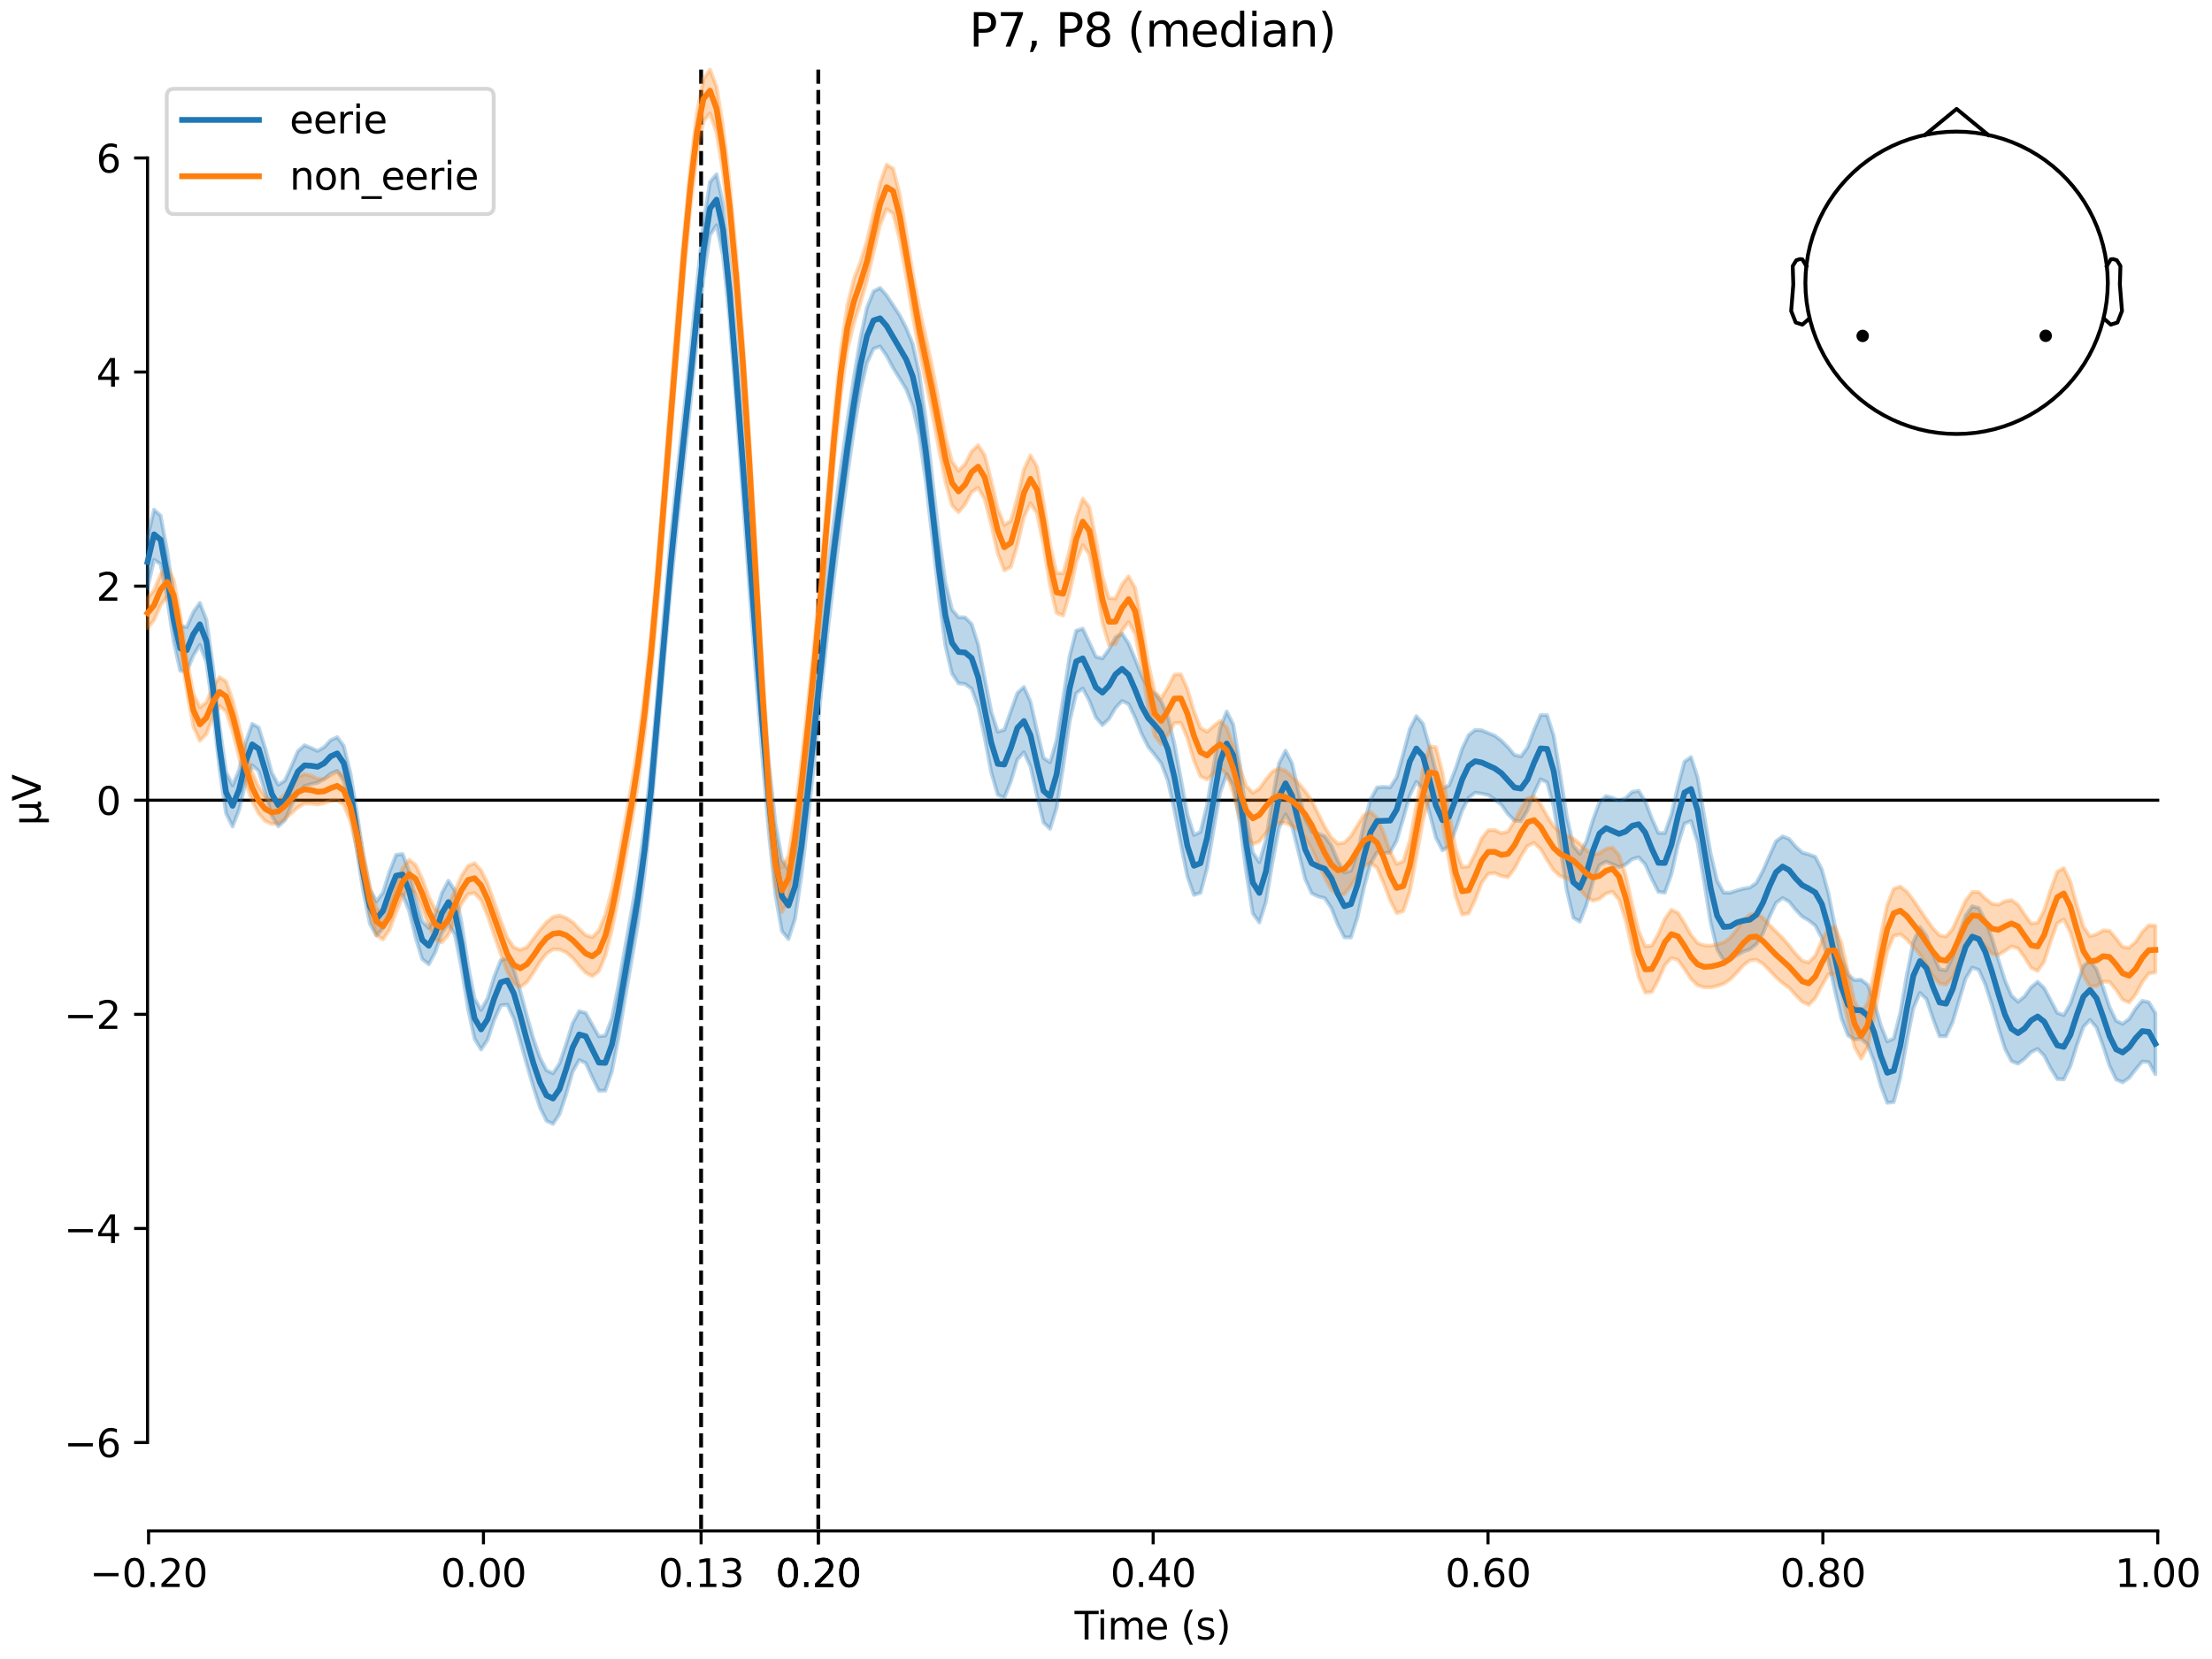 <?xml version="1.0" encoding="utf-8" standalone="no"?>
<!DOCTYPE svg PUBLIC "-//W3C//DTD SVG 1.1//EN"
  "http://www.w3.org/Graphics/SVG/1.1/DTD/svg11.dtd">
<svg xmlns:xlink="http://www.w3.org/1999/xlink" width="576pt" height="432pt" viewBox="0 0 576 432" xmlns="http://www.w3.org/2000/svg" version="1.1">
 <defs>
  <style type="text/css">*{stroke-linejoin: round; stroke-linecap: butt}</style>
 </defs>
 <g id="figure_1">
  <g id="patch_1">
   <path d="M 0 432 
L 576 432 
L 576 0 
L 0 0 
z
" style="fill: #ffffff"/>
  </g>
  <g id="axes_1">
   <g id="patch_2">
    <path d="M 38.421 398.644 
L 561.867 398.644 
L 561.867 18.118 
L 38.421 18.118 
L 38.421 398.644 
z
" style="fill: none; opacity: 0"/>
   </g>
   <g id="patch_3">
    <path d="M 38.421 375.633 
L 38.421 41.129 
" style="fill: none; stroke: #000000; stroke-width: 0.8; stroke-linejoin: miter; stroke-linecap: square"/>
   </g>
   <g id="LineCollection_1">
    <path d="M 182.566 18.118 
L 182.566 398.644 
" clip-path="url(#p64daa2d372)" style="fill: none; stroke-dasharray: 3.7,1.6; stroke-dashoffset: 0; stroke: #000000"/>
    <path d="M 213.084 18.118 
L 213.084 398.644 
" clip-path="url(#p64daa2d372)" style="fill: none; stroke-dasharray: 3.7,1.6; stroke-dashoffset: 0; stroke: #000000"/>
   </g>
   <g id="matplotlib.axis_1">
    <g id="xtick_1">
     <g id="line2d_1">
      <defs>
       <path id="mfcbe6a9247" d="M 0 0 
L 0 3.5 
" style="stroke: #000000; stroke-width: 0.8"/>
      </defs>
      <g>
       <use xlink:href="#mfcbe6a9247" x="38.693" y="398.644" style="stroke: #000000; stroke-width: 0.8"/>
      </g>
     </g>
     <g id="text_1">
      <!-- −0.20 -->
      <g transform="translate(23.37 413.242) scale(0.1 -0.1)">
       <defs>
        <path id="DejaVuSans-2212" d="M 678 2272 
L 4684 2272 
L 4684 1741 
L 678 1741 
L 678 2272 
z
" transform="scale(0.016)"/>
        <path id="DejaVuSans-30" d="M 2034 4250 
Q 1547 4250 1301 3770 
Q 1056 3291 1056 2328 
Q 1056 1369 1301 889 
Q 1547 409 2034 409 
Q 2525 409 2770 889 
Q 3016 1369 3016 2328 
Q 3016 3291 2770 3770 
Q 2525 4250 2034 4250 
z
M 2034 4750 
Q 2819 4750 3233 4129 
Q 3647 3509 3647 2328 
Q 3647 1150 3233 529 
Q 2819 -91 2034 -91 
Q 1250 -91 836 529 
Q 422 1150 422 2328 
Q 422 3509 836 4129 
Q 1250 4750 2034 4750 
z
" transform="scale(0.016)"/>
        <path id="DejaVuSans-2e" d="M 684 794 
L 1344 794 
L 1344 0 
L 684 0 
L 684 794 
z
" transform="scale(0.016)"/>
        <path id="DejaVuSans-32" d="M 1228 531 
L 3431 531 
L 3431 0 
L 469 0 
L 469 531 
Q 828 903 1448 1529 
Q 2069 2156 2228 2338 
Q 2531 2678 2651 2914 
Q 2772 3150 2772 3378 
Q 2772 3750 2511 3984 
Q 2250 4219 1831 4219 
Q 1534 4219 1204 4116 
Q 875 4013 500 3803 
L 500 4441 
Q 881 4594 1212 4672 
Q 1544 4750 1819 4750 
Q 2544 4750 2975 4387 
Q 3406 4025 3406 3419 
Q 3406 3131 3298 2873 
Q 3191 2616 2906 2266 
Q 2828 2175 2409 1742 
Q 1991 1309 1228 531 
z
" transform="scale(0.016)"/>
       </defs>
       <use xlink:href="#DejaVuSans-2212"/>
       <use xlink:href="#DejaVuSans-30" transform="translate(83.789 0)"/>
       <use xlink:href="#DejaVuSans-2e" transform="translate(147.412 0)"/>
       <use xlink:href="#DejaVuSans-32" transform="translate(179.199 0)"/>
       <use xlink:href="#DejaVuSans-30" transform="translate(242.822 0)"/>
      </g>
     </g>
    </g>
    <g id="xtick_2">
     <g id="line2d_2">
      <g>
       <use xlink:href="#mfcbe6a9247" x="125.889" y="398.644" style="stroke: #000000; stroke-width: 0.8"/>
      </g>
     </g>
     <g id="text_2">
      <!-- 0.00 -->
      <g transform="translate(114.756 413.242) scale(0.1 -0.1)">
       <use xlink:href="#DejaVuSans-30"/>
       <use xlink:href="#DejaVuSans-2e" transform="translate(63.623 0)"/>
       <use xlink:href="#DejaVuSans-30" transform="translate(95.41 0)"/>
       <use xlink:href="#DejaVuSans-30" transform="translate(159.033 0)"/>
      </g>
     </g>
    </g>
    <g id="xtick_3">
     <g id="line2d_3">
      <g>
       <use xlink:href="#mfcbe6a9247" x="182.566" y="398.644" style="stroke: #000000; stroke-width: 0.8"/>
      </g>
     </g>
     <g id="text_3">
      <!-- 0.13 -->
      <g transform="translate(171.433 413.242) scale(0.1 -0.1)">
       <defs>
        <path id="DejaVuSans-31" d="M 794 531 
L 1825 531 
L 1825 4091 
L 703 3866 
L 703 4441 
L 1819 4666 
L 2450 4666 
L 2450 531 
L 3481 531 
L 3481 0 
L 794 0 
L 794 531 
z
" transform="scale(0.016)"/>
        <path id="DejaVuSans-33" d="M 2597 2516 
Q 3050 2419 3304 2112 
Q 3559 1806 3559 1356 
Q 3559 666 3084 287 
Q 2609 -91 1734 -91 
Q 1441 -91 1130 -33 
Q 819 25 488 141 
L 488 750 
Q 750 597 1062 519 
Q 1375 441 1716 441 
Q 2309 441 2620 675 
Q 2931 909 2931 1356 
Q 2931 1769 2642 2001 
Q 2353 2234 1838 2234 
L 1294 2234 
L 1294 2753 
L 1863 2753 
Q 2328 2753 2575 2939 
Q 2822 3125 2822 3475 
Q 2822 3834 2567 4026 
Q 2313 4219 1838 4219 
Q 1578 4219 1281 4162 
Q 984 4106 628 3988 
L 628 4550 
Q 988 4650 1302 4700 
Q 1616 4750 1894 4750 
Q 2613 4750 3031 4423 
Q 3450 4097 3450 3541 
Q 3450 3153 3228 2886 
Q 3006 2619 2597 2516 
z
" transform="scale(0.016)"/>
       </defs>
       <use xlink:href="#DejaVuSans-30"/>
       <use xlink:href="#DejaVuSans-2e" transform="translate(63.623 0)"/>
       <use xlink:href="#DejaVuSans-31" transform="translate(95.41 0)"/>
       <use xlink:href="#DejaVuSans-33" transform="translate(159.033 0)"/>
      </g>
     </g>
    </g>
    <g id="xtick_4">
     <g id="line2d_4">
      <g>
       <use xlink:href="#mfcbe6a9247" x="213.084" y="398.644" style="stroke: #000000; stroke-width: 0.8"/>
      </g>
     </g>
     <g id="text_4">
      <!-- 0.20 -->
      <g transform="translate(201.952 413.242) scale(0.1 -0.1)">
       <use xlink:href="#DejaVuSans-30"/>
       <use xlink:href="#DejaVuSans-2e" transform="translate(63.623 0)"/>
       <use xlink:href="#DejaVuSans-32" transform="translate(95.41 0)"/>
       <use xlink:href="#DejaVuSans-30" transform="translate(159.033 0)"/>
      </g>
     </g>
    </g>
    <g id="xtick_5">
     <g id="line2d_5">
      <g>
       <use xlink:href="#mfcbe6a9247" x="213.084" y="398.644" style="stroke: #000000; stroke-width: 0.8"/>
      </g>
     </g>
     <g id="text_5">
      <!-- 0.20 -->
      <g transform="translate(201.952 413.242) scale(0.1 -0.1)">
       <use xlink:href="#DejaVuSans-30"/>
       <use xlink:href="#DejaVuSans-2e" transform="translate(63.623 0)"/>
       <use xlink:href="#DejaVuSans-32" transform="translate(95.41 0)"/>
       <use xlink:href="#DejaVuSans-30" transform="translate(159.033 0)"/>
      </g>
     </g>
    </g>
    <g id="xtick_6">
     <g id="line2d_6">
      <g>
       <use xlink:href="#mfcbe6a9247" x="300.28" y="398.644" style="stroke: #000000; stroke-width: 0.8"/>
      </g>
     </g>
     <g id="text_6">
      <!-- 0.40 -->
      <g transform="translate(289.147 413.242) scale(0.1 -0.1)">
       <defs>
        <path id="DejaVuSans-34" d="M 2419 4116 
L 825 1625 
L 2419 1625 
L 2419 4116 
z
M 2253 4666 
L 3047 4666 
L 3047 1625 
L 3713 1625 
L 3713 1100 
L 3047 1100 
L 3047 0 
L 2419 0 
L 2419 1100 
L 313 1100 
L 313 1709 
L 2253 4666 
z
" transform="scale(0.016)"/>
       </defs>
       <use xlink:href="#DejaVuSans-30"/>
       <use xlink:href="#DejaVuSans-2e" transform="translate(63.623 0)"/>
       <use xlink:href="#DejaVuSans-34" transform="translate(95.41 0)"/>
       <use xlink:href="#DejaVuSans-30" transform="translate(159.033 0)"/>
      </g>
     </g>
    </g>
    <g id="xtick_7">
     <g id="line2d_7">
      <g>
       <use xlink:href="#mfcbe6a9247" x="387.476" y="398.644" style="stroke: #000000; stroke-width: 0.8"/>
      </g>
     </g>
     <g id="text_7">
      <!-- 0.60 -->
      <g transform="translate(376.343 413.242) scale(0.1 -0.1)">
       <defs>
        <path id="DejaVuSans-36" d="M 2113 2584 
Q 1688 2584 1439 2293 
Q 1191 2003 1191 1497 
Q 1191 994 1439 701 
Q 1688 409 2113 409 
Q 2538 409 2786 701 
Q 3034 994 3034 1497 
Q 3034 2003 2786 2293 
Q 2538 2584 2113 2584 
z
M 3366 4563 
L 3366 3988 
Q 3128 4100 2886 4159 
Q 2644 4219 2406 4219 
Q 1781 4219 1451 3797 
Q 1122 3375 1075 2522 
Q 1259 2794 1537 2939 
Q 1816 3084 2150 3084 
Q 2853 3084 3261 2657 
Q 3669 2231 3669 1497 
Q 3669 778 3244 343 
Q 2819 -91 2113 -91 
Q 1303 -91 875 529 
Q 447 1150 447 2328 
Q 447 3434 972 4092 
Q 1497 4750 2381 4750 
Q 2619 4750 2861 4703 
Q 3103 4656 3366 4563 
z
" transform="scale(0.016)"/>
       </defs>
       <use xlink:href="#DejaVuSans-30"/>
       <use xlink:href="#DejaVuSans-2e" transform="translate(63.623 0)"/>
       <use xlink:href="#DejaVuSans-36" transform="translate(95.41 0)"/>
       <use xlink:href="#DejaVuSans-30" transform="translate(159.033 0)"/>
      </g>
     </g>
    </g>
    <g id="xtick_8">
     <g id="line2d_8">
      <g>
       <use xlink:href="#mfcbe6a9247" x="474.671" y="398.644" style="stroke: #000000; stroke-width: 0.8"/>
      </g>
     </g>
     <g id="text_8">
      <!-- 0.80 -->
      <g transform="translate(463.538 413.242) scale(0.1 -0.1)">
       <defs>
        <path id="DejaVuSans-38" d="M 2034 2216 
Q 1584 2216 1326 1975 
Q 1069 1734 1069 1313 
Q 1069 891 1326 650 
Q 1584 409 2034 409 
Q 2484 409 2743 651 
Q 3003 894 3003 1313 
Q 3003 1734 2745 1975 
Q 2488 2216 2034 2216 
z
M 1403 2484 
Q 997 2584 770 2862 
Q 544 3141 544 3541 
Q 544 4100 942 4425 
Q 1341 4750 2034 4750 
Q 2731 4750 3128 4425 
Q 3525 4100 3525 3541 
Q 3525 3141 3298 2862 
Q 3072 2584 2669 2484 
Q 3125 2378 3379 2068 
Q 3634 1759 3634 1313 
Q 3634 634 3220 271 
Q 2806 -91 2034 -91 
Q 1263 -91 848 271 
Q 434 634 434 1313 
Q 434 1759 690 2068 
Q 947 2378 1403 2484 
z
M 1172 3481 
Q 1172 3119 1398 2916 
Q 1625 2713 2034 2713 
Q 2441 2713 2670 2916 
Q 2900 3119 2900 3481 
Q 2900 3844 2670 4047 
Q 2441 4250 2034 4250 
Q 1625 4250 1398 4047 
Q 1172 3844 1172 3481 
z
" transform="scale(0.016)"/>
       </defs>
       <use xlink:href="#DejaVuSans-30"/>
       <use xlink:href="#DejaVuSans-2e" transform="translate(63.623 0)"/>
       <use xlink:href="#DejaVuSans-38" transform="translate(95.41 0)"/>
       <use xlink:href="#DejaVuSans-30" transform="translate(159.033 0)"/>
      </g>
     </g>
    </g>
    <g id="xtick_9">
     <g id="line2d_9">
      <g>
       <use xlink:href="#mfcbe6a9247" x="561.867" y="398.644" style="stroke: #000000; stroke-width: 0.8"/>
      </g>
     </g>
     <g id="text_9">
      <!-- 1.00 -->
      <g transform="translate(550.734 413.242) scale(0.1 -0.1)">
       <use xlink:href="#DejaVuSans-31"/>
       <use xlink:href="#DejaVuSans-2e" transform="translate(63.623 0)"/>
       <use xlink:href="#DejaVuSans-30" transform="translate(95.41 0)"/>
       <use xlink:href="#DejaVuSans-30" transform="translate(159.033 0)"/>
      </g>
     </g>
    </g>
    <g id="text_10">
     <!-- Time (s) -->
     <g transform="translate(279.815 426.92) scale(0.1 -0.1)">
      <defs>
       <path id="DejaVuSans-54" d="M -19 4666 
L 3928 4666 
L 3928 4134 
L 2272 4134 
L 2272 0 
L 1638 0 
L 1638 4134 
L -19 4134 
L -19 4666 
z
" transform="scale(0.016)"/>
       <path id="DejaVuSans-69" d="M 603 3500 
L 1178 3500 
L 1178 0 
L 603 0 
L 603 3500 
z
M 603 4863 
L 1178 4863 
L 1178 4134 
L 603 4134 
L 603 4863 
z
" transform="scale(0.016)"/>
       <path id="DejaVuSans-6d" d="M 3328 2828 
Q 3544 3216 3844 3400 
Q 4144 3584 4550 3584 
Q 5097 3584 5394 3201 
Q 5691 2819 5691 2113 
L 5691 0 
L 5113 0 
L 5113 2094 
Q 5113 2597 4934 2840 
Q 4756 3084 4391 3084 
Q 3944 3084 3684 2787 
Q 3425 2491 3425 1978 
L 3425 0 
L 2847 0 
L 2847 2094 
Q 2847 2600 2669 2842 
Q 2491 3084 2119 3084 
Q 1678 3084 1418 2786 
Q 1159 2488 1159 1978 
L 1159 0 
L 581 0 
L 581 3500 
L 1159 3500 
L 1159 2956 
Q 1356 3278 1631 3431 
Q 1906 3584 2284 3584 
Q 2666 3584 2933 3390 
Q 3200 3197 3328 2828 
z
" transform="scale(0.016)"/>
       <path id="DejaVuSans-65" d="M 3597 1894 
L 3597 1613 
L 953 1613 
Q 991 1019 1311 708 
Q 1631 397 2203 397 
Q 2534 397 2845 478 
Q 3156 559 3463 722 
L 3463 178 
Q 3153 47 2828 -22 
Q 2503 -91 2169 -91 
Q 1331 -91 842 396 
Q 353 884 353 1716 
Q 353 2575 817 3079 
Q 1281 3584 2069 3584 
Q 2775 3584 3186 3129 
Q 3597 2675 3597 1894 
z
M 3022 2063 
Q 3016 2534 2758 2815 
Q 2500 3097 2075 3097 
Q 1594 3097 1305 2825 
Q 1016 2553 972 2059 
L 3022 2063 
z
" transform="scale(0.016)"/>
       <path id="DejaVuSans-20" transform="scale(0.016)"/>
       <path id="DejaVuSans-28" d="M 1984 4856 
Q 1566 4138 1362 3434 
Q 1159 2731 1159 2009 
Q 1159 1288 1364 580 
Q 1569 -128 1984 -844 
L 1484 -844 
Q 1016 -109 783 600 
Q 550 1309 550 2009 
Q 550 2706 781 3412 
Q 1013 4119 1484 4856 
L 1984 4856 
z
" transform="scale(0.016)"/>
       <path id="DejaVuSans-73" d="M 2834 3397 
L 2834 2853 
Q 2591 2978 2328 3040 
Q 2066 3103 1784 3103 
Q 1356 3103 1142 2972 
Q 928 2841 928 2578 
Q 928 2378 1081 2264 
Q 1234 2150 1697 2047 
L 1894 2003 
Q 2506 1872 2764 1633 
Q 3022 1394 3022 966 
Q 3022 478 2636 193 
Q 2250 -91 1575 -91 
Q 1294 -91 989 -36 
Q 684 19 347 128 
L 347 722 
Q 666 556 975 473 
Q 1284 391 1588 391 
Q 1994 391 2212 530 
Q 2431 669 2431 922 
Q 2431 1156 2273 1281 
Q 2116 1406 1581 1522 
L 1381 1569 
Q 847 1681 609 1914 
Q 372 2147 372 2553 
Q 372 3047 722 3315 
Q 1072 3584 1716 3584 
Q 2034 3584 2315 3537 
Q 2597 3491 2834 3397 
z
" transform="scale(0.016)"/>
       <path id="DejaVuSans-29" d="M 513 4856 
L 1013 4856 
Q 1481 4119 1714 3412 
Q 1947 2706 1947 2009 
Q 1947 1309 1714 600 
Q 1481 -109 1013 -844 
L 513 -844 
Q 928 -128 1133 580 
Q 1338 1288 1338 2009 
Q 1338 2731 1133 3434 
Q 928 4138 513 4856 
z
" transform="scale(0.016)"/>
      </defs>
      <use xlink:href="#DejaVuSans-54"/>
      <use xlink:href="#DejaVuSans-69" transform="translate(57.959 0)"/>
      <use xlink:href="#DejaVuSans-6d" transform="translate(85.742 0)"/>
      <use xlink:href="#DejaVuSans-65" transform="translate(183.154 0)"/>
      <use xlink:href="#DejaVuSans-20" transform="translate(244.678 0)"/>
      <use xlink:href="#DejaVuSans-28" transform="translate(276.465 0)"/>
      <use xlink:href="#DejaVuSans-73" transform="translate(315.479 0)"/>
      <use xlink:href="#DejaVuSans-29" transform="translate(367.578 0)"/>
     </g>
    </g>
   </g>
   <g id="matplotlib.axis_2">
    <g id="ytick_1">
     <g id="line2d_10">
      <defs>
       <path id="mdfb36e4684" d="M 0 0 
L -3.5 0 
" style="stroke: #000000; stroke-width: 0.8"/>
      </defs>
      <g>
       <use xlink:href="#mdfb36e4684" x="38.421" y="375.633" style="stroke: #000000; stroke-width: 0.8"/>
      </g>
     </g>
     <g id="text_11">
      <!-- −6 -->
      <g transform="translate(16.678 379.432) scale(0.1 -0.1)">
       <use xlink:href="#DejaVuSans-2212"/>
       <use xlink:href="#DejaVuSans-36" transform="translate(83.789 0)"/>
      </g>
     </g>
    </g>
    <g id="ytick_2">
     <g id="line2d_11">
      <g>
       <use xlink:href="#mdfb36e4684" x="38.421" y="319.882" style="stroke: #000000; stroke-width: 0.8"/>
      </g>
     </g>
     <g id="text_12">
      <!-- −4 -->
      <g transform="translate(16.678 323.681) scale(0.1 -0.1)">
       <use xlink:href="#DejaVuSans-2212"/>
       <use xlink:href="#DejaVuSans-34" transform="translate(83.789 0)"/>
      </g>
     </g>
    </g>
    <g id="ytick_3">
     <g id="line2d_12">
      <g>
       <use xlink:href="#mdfb36e4684" x="38.421" y="264.132" style="stroke: #000000; stroke-width: 0.8"/>
      </g>
     </g>
     <g id="text_13">
      <!-- −2 -->
      <g transform="translate(16.678 267.931) scale(0.1 -0.1)">
       <use xlink:href="#DejaVuSans-2212"/>
       <use xlink:href="#DejaVuSans-32" transform="translate(83.789 0)"/>
      </g>
     </g>
    </g>
    <g id="ytick_4">
     <g id="line2d_13">
      <g>
       <use xlink:href="#mdfb36e4684" x="38.421" y="208.381" style="stroke: #000000; stroke-width: 0.8"/>
      </g>
     </g>
     <g id="text_14">
      <!-- 0 -->
      <g transform="translate(25.058 212.18) scale(0.1 -0.1)">
       <use xlink:href="#DejaVuSans-30"/>
      </g>
     </g>
    </g>
    <g id="ytick_5">
     <g id="line2d_14">
      <g>
       <use xlink:href="#mdfb36e4684" x="38.421" y="152.63" style="stroke: #000000; stroke-width: 0.8"/>
      </g>
     </g>
     <g id="text_15">
      <!-- 2 -->
      <g transform="translate(25.058 156.43) scale(0.1 -0.1)">
       <use xlink:href="#DejaVuSans-32"/>
      </g>
     </g>
    </g>
    <g id="ytick_6">
     <g id="line2d_15">
      <g>
       <use xlink:href="#mdfb36e4684" x="38.421" y="96.88" style="stroke: #000000; stroke-width: 0.8"/>
      </g>
     </g>
     <g id="text_16">
      <!-- 4 -->
      <g transform="translate(25.058 100.679) scale(0.1 -0.1)">
       <use xlink:href="#DejaVuSans-34"/>
      </g>
     </g>
    </g>
    <g id="ytick_7">
     <g id="line2d_16">
      <g>
       <use xlink:href="#mdfb36e4684" x="38.421" y="41.129" style="stroke: #000000; stroke-width: 0.8"/>
      </g>
     </g>
     <g id="text_17">
      <!-- 6 -->
      <g transform="translate(25.058 44.928) scale(0.1 -0.1)">
       <use xlink:href="#DejaVuSans-36"/>
      </g>
     </g>
    </g>
    <g id="text_18">
     <!-- µV -->
     <g transform="translate(10.599 214.982) rotate(-90) scale(0.1 -0.1)">
      <defs>
       <path id="DejaVuSans-b5" d="M 544 -1331 
L 544 3500 
L 1119 3500 
L 1119 1325 
Q 1119 872 1334 640 
Q 1550 409 1972 409 
Q 2434 409 2667 671 
Q 2900 934 2900 1459 
L 2900 3500 
L 3475 3500 
L 3475 806 
Q 3475 619 3529 530 
Q 3584 441 3700 441 
Q 3728 441 3778 458 
Q 3828 475 3916 513 
L 3916 50 
Q 3788 -22 3673 -56 
Q 3559 -91 3450 -91 
Q 3234 -91 3106 31 
Q 2978 153 2931 403 
Q 2775 156 2548 32 
Q 2322 -91 2016 -91 
Q 1697 -91 1473 31 
Q 1250 153 1119 397 
L 1119 -1331 
L 544 -1331 
z
" transform="scale(0.016)"/>
       <path id="DejaVuSans-56" d="M 1831 0 
L 50 4666 
L 709 4666 
L 2188 738 
L 3669 4666 
L 4325 4666 
L 2547 0 
L 1831 0 
z
" transform="scale(0.016)"/>
      </defs>
      <use xlink:href="#DejaVuSans-b5"/>
      <use xlink:href="#DejaVuSans-56" transform="translate(63.623 0)"/>
     </g>
    </g>
   </g>
   <g id="patch_4">
    <path d="M 38.693 398.644 
L 561.867 398.644 
" style="fill: none; stroke: #000000; stroke-width: 0.8; stroke-linejoin: miter; stroke-linecap: square"/>
   </g>
   <g id="patch_5">
    <path d="M 38.421 208.381 
L 561.867 208.381 
" style="fill: none; stroke: #000000; stroke-width: 0.8; stroke-linejoin: miter; stroke-linecap: square"/>
   </g>
   <g id="text_19">
    <!-- P7, P8 (median) -->
    <g transform="translate(252.379 12.118) scale(0.12 -0.12)">
     <defs>
      <path id="DejaVuSans-50" d="M 1259 4147 
L 1259 2394 
L 2053 2394 
Q 2494 2394 2734 2622 
Q 2975 2850 2975 3272 
Q 2975 3691 2734 3919 
Q 2494 4147 2053 4147 
L 1259 4147 
z
M 628 4666 
L 2053 4666 
Q 2838 4666 3239 4311 
Q 3641 3956 3641 3272 
Q 3641 2581 3239 2228 
Q 2838 1875 2053 1875 
L 1259 1875 
L 1259 0 
L 628 0 
L 628 4666 
z
" transform="scale(0.016)"/>
      <path id="DejaVuSans-37" d="M 525 4666 
L 3525 4666 
L 3525 4397 
L 1831 0 
L 1172 0 
L 2766 4134 
L 525 4134 
L 525 4666 
z
" transform="scale(0.016)"/>
      <path id="DejaVuSans-2c" d="M 750 794 
L 1409 794 
L 1409 256 
L 897 -744 
L 494 -744 
L 750 256 
L 750 794 
z
" transform="scale(0.016)"/>
      <path id="DejaVuSans-64" d="M 2906 2969 
L 2906 4863 
L 3481 4863 
L 3481 0 
L 2906 0 
L 2906 525 
Q 2725 213 2448 61 
Q 2172 -91 1784 -91 
Q 1150 -91 751 415 
Q 353 922 353 1747 
Q 353 2572 751 3078 
Q 1150 3584 1784 3584 
Q 2172 3584 2448 3432 
Q 2725 3281 2906 2969 
z
M 947 1747 
Q 947 1113 1208 752 
Q 1469 391 1925 391 
Q 2381 391 2643 752 
Q 2906 1113 2906 1747 
Q 2906 2381 2643 2742 
Q 2381 3103 1925 3103 
Q 1469 3103 1208 2742 
Q 947 2381 947 1747 
z
" transform="scale(0.016)"/>
      <path id="DejaVuSans-61" d="M 2194 1759 
Q 1497 1759 1228 1600 
Q 959 1441 959 1056 
Q 959 750 1161 570 
Q 1363 391 1709 391 
Q 2188 391 2477 730 
Q 2766 1069 2766 1631 
L 2766 1759 
L 2194 1759 
z
M 3341 1997 
L 3341 0 
L 2766 0 
L 2766 531 
Q 2569 213 2275 61 
Q 1981 -91 1556 -91 
Q 1019 -91 701 211 
Q 384 513 384 1019 
Q 384 1609 779 1909 
Q 1175 2209 1959 2209 
L 2766 2209 
L 2766 2266 
Q 2766 2663 2505 2880 
Q 2244 3097 1772 3097 
Q 1472 3097 1187 3025 
Q 903 2953 641 2809 
L 641 3341 
Q 956 3463 1253 3523 
Q 1550 3584 1831 3584 
Q 2591 3584 2966 3190 
Q 3341 2797 3341 1997 
z
" transform="scale(0.016)"/>
      <path id="DejaVuSans-6e" d="M 3513 2113 
L 3513 0 
L 2938 0 
L 2938 2094 
Q 2938 2591 2744 2837 
Q 2550 3084 2163 3084 
Q 1697 3084 1428 2787 
Q 1159 2491 1159 1978 
L 1159 0 
L 581 0 
L 581 3500 
L 1159 3500 
L 1159 2956 
Q 1366 3272 1645 3428 
Q 1925 3584 2291 3584 
Q 2894 3584 3203 3211 
Q 3513 2838 3513 2113 
z
" transform="scale(0.016)"/>
     </defs>
     <use xlink:href="#DejaVuSans-50"/>
     <use xlink:href="#DejaVuSans-37" transform="translate(60.303 0)"/>
     <use xlink:href="#DejaVuSans-2c" transform="translate(123.926 0)"/>
     <use xlink:href="#DejaVuSans-20" transform="translate(155.713 0)"/>
     <use xlink:href="#DejaVuSans-50" transform="translate(187.5 0)"/>
     <use xlink:href="#DejaVuSans-38" transform="translate(247.803 0)"/>
     <use xlink:href="#DejaVuSans-20" transform="translate(311.426 0)"/>
     <use xlink:href="#DejaVuSans-28" transform="translate(343.213 0)"/>
     <use xlink:href="#DejaVuSans-6d" transform="translate(382.227 0)"/>
     <use xlink:href="#DejaVuSans-65" transform="translate(479.639 0)"/>
     <use xlink:href="#DejaVuSans-64" transform="translate(541.162 0)"/>
     <use xlink:href="#DejaVuSans-69" transform="translate(604.639 0)"/>
     <use xlink:href="#DejaVuSans-61" transform="translate(632.422 0)"/>
     <use xlink:href="#DejaVuSans-6e" transform="translate(693.701 0)"/>
     <use xlink:href="#DejaVuSans-29" transform="translate(757.08 0)"/>
    </g>
   </g>
   <g id="legend_1">
    <g id="patch_6">
     <path d="M 45.421 55.753 
L 126.563 55.753 
Q 128.563 55.753 128.563 53.753 
L 128.563 25.118 
Q 128.563 23.118 126.563 23.118 
L 45.421 23.118 
Q 43.421 23.118 43.421 25.118 
L 43.421 53.753 
Q 43.421 55.753 45.421 55.753 
z
" style="fill: #ffffff; opacity: 0.8; stroke: #cccccc; stroke-linejoin: miter"/>
    </g>
    <g id="line2d_17">
     <path d="M 47.421 31.217 
L 57.421 31.217 
L 67.421 31.217 
" style="fill: none; stroke: #1f77b4; stroke-width: 1.5; stroke-linecap: square"/>
    </g>
    <g id="text_20">
     <!-- eerie -->
     <g transform="translate(75.421 34.717) scale(0.1 -0.1)">
      <defs>
       <path id="DejaVuSans-72" d="M 2631 2963 
Q 2534 3019 2420 3045 
Q 2306 3072 2169 3072 
Q 1681 3072 1420 2755 
Q 1159 2438 1159 1844 
L 1159 0 
L 581 0 
L 581 3500 
L 1159 3500 
L 1159 2956 
Q 1341 3275 1631 3429 
Q 1922 3584 2338 3584 
Q 2397 3584 2469 3576 
Q 2541 3569 2628 3553 
L 2631 2963 
z
" transform="scale(0.016)"/>
      </defs>
      <use xlink:href="#DejaVuSans-65"/>
      <use xlink:href="#DejaVuSans-65" transform="translate(61.523 0)"/>
      <use xlink:href="#DejaVuSans-72" transform="translate(123.047 0)"/>
      <use xlink:href="#DejaVuSans-69" transform="translate(164.16 0)"/>
      <use xlink:href="#DejaVuSans-65" transform="translate(191.943 0)"/>
     </g>
    </g>
    <g id="line2d_18">
     <path d="M 47.421 45.895 
L 57.421 45.895 
L 67.421 45.895 
" style="fill: none; stroke: #ff7f0e; stroke-width: 1.5; stroke-linecap: square"/>
    </g>
    <g id="text_21">
     <!-- non_eerie -->
     <g transform="translate(75.421 49.395) scale(0.1 -0.1)">
      <defs>
       <path id="DejaVuSans-6f" d="M 1959 3097 
Q 1497 3097 1228 2736 
Q 959 2375 959 1747 
Q 959 1119 1226 758 
Q 1494 397 1959 397 
Q 2419 397 2687 759 
Q 2956 1122 2956 1747 
Q 2956 2369 2687 2733 
Q 2419 3097 1959 3097 
z
M 1959 3584 
Q 2709 3584 3137 3096 
Q 3566 2609 3566 1747 
Q 3566 888 3137 398 
Q 2709 -91 1959 -91 
Q 1206 -91 779 398 
Q 353 888 353 1747 
Q 353 2609 779 3096 
Q 1206 3584 1959 3584 
z
" transform="scale(0.016)"/>
       <path id="DejaVuSans-5f" d="M 3263 -1063 
L 3263 -1509 
L -63 -1509 
L -63 -1063 
L 3263 -1063 
z
" transform="scale(0.016)"/>
      </defs>
      <use xlink:href="#DejaVuSans-6e"/>
      <use xlink:href="#DejaVuSans-6f" transform="translate(63.379 0)"/>
      <use xlink:href="#DejaVuSans-6e" transform="translate(124.561 0)"/>
      <use xlink:href="#DejaVuSans-5f" transform="translate(187.939 0)"/>
      <use xlink:href="#DejaVuSans-65" transform="translate(237.939 0)"/>
      <use xlink:href="#DejaVuSans-65" transform="translate(299.463 0)"/>
      <use xlink:href="#DejaVuSans-72" transform="translate(360.986 0)"/>
      <use xlink:href="#DejaVuSans-69" transform="translate(402.1 0)"/>
      <use xlink:href="#DejaVuSans-65" transform="translate(429.883 0)"/>
     </g>
    </g>
   </g>
   <g id="FillBetweenPolyCollection_1">
    <defs>
     <path id="m111d67d4ff" d="M 38.421 -292.093 
L 38.421 -278.847 
L 40.124 -286.226 
L 41.827 -285.09 
L 43.53 -276.1 
L 45.233 -264.854 
L 46.936 -257.342 
L 48.639 -257.124 
L 50.342 -261.304 
L 52.045 -264.068 
L 53.748 -259.528 
L 55.451 -247.103 
L 57.154 -231.873 
L 58.857 -220.248 
L 60.56 -216.757 
L 62.263 -221.114 
L 63.966 -228.339 
L 65.669 -232.718 
L 67.372 -231.209 
L 69.075 -225.559 
L 70.778 -219.497 
L 72.481 -216.812 
L 74.184 -218.411 
L 75.887 -222.181 
L 77.59 -225.591 
L 79.294 -227.315 
L 80.997 -227.809 
L 82.7 -228.176 
L 84.403 -229.136 
L 86.106 -230.543 
L 87.809 -231.276 
L 89.512 -228.572 
L 91.215 -221.251 
L 92.918 -210.544 
L 94.621 -199.736 
L 96.324 -191.456 
L 98.027 -188.372 
L 99.73 -190.215 
L 101.433 -194.463 
L 103.136 -198.751 
L 104.839 -199.069 
L 106.542 -194.761 
L 108.245 -187.784 
L 109.948 -182.246 
L 111.651 -180.885 
L 113.354 -184.059 
L 115.057 -189.055 
L 116.76 -191.412 
L 118.463 -188.544 
L 120.166 -179.966 
L 121.87 -169.399 
L 123.573 -161.517 
L 125.276 -158.687 
L 126.979 -161.236 
L 128.682 -166.378 
L 130.385 -170.19 
L 132.088 -170.392 
L 133.791 -166.776 
L 135.494 -160.86 
L 137.197 -154.744 
L 138.9 -148.915 
L 140.603 -143.622 
L 142.306 -140.136 
L 144.009 -139.342 
L 145.712 -141.895 
L 147.415 -146.999 
L 149.118 -152.924 
L 150.821 -155.97 
L 152.524 -155.184 
L 154.227 -151.474 
L 155.93 -147.985 
L 157.633 -148.004 
L 159.336 -153.072 
L 161.039 -161.668 
L 162.742 -172.001 
L 164.446 -181.753 
L 166.149 -191.818 
L 167.852 -204.384 
L 169.555 -220.749 
L 171.258 -239.82 
L 172.961 -260.168 
L 174.664 -278.969 
L 176.367 -295.712 
L 178.07 -311.039 
L 179.773 -326.866 
L 181.476 -343.444 
L 183.179 -359.586 
L 184.882 -370.787 
L 186.585 -373.349 
L 188.288 -365.326 
L 189.991 -348.717 
L 191.694 -326.887 
L 193.397 -302.988 
L 195.1 -279.198 
L 196.803 -256.284 
L 198.506 -234.969 
L 200.209 -215.189 
L 201.912 -199.051 
L 203.615 -189.493 
L 205.318 -187.467 
L 207.022 -192.747 
L 208.725 -204.195 
L 210.428 -218.852 
L 212.131 -234.972 
L 213.834 -251.749 
L 215.537 -267.538 
L 217.24 -281.876 
L 218.943 -295.182 
L 220.646 -308.022 
L 222.349 -320.042 
L 224.052 -330.186 
L 225.755 -337.48 
L 227.458 -341.185 
L 229.161 -341.805 
L 230.864 -339.365 
L 232.567 -336.153 
L 234.27 -333.444 
L 235.973 -330.608 
L 237.676 -326.213 
L 239.379 -318.483 
L 241.082 -306.667 
L 242.785 -291.802 
L 244.488 -276.597 
L 246.191 -263.873 
L 247.894 -256.626 
L 249.598 -254.062 
L 251.301 -253.887 
L 253.004 -252.663 
L 254.707 -247.908 
L 256.41 -239.935 
L 258.113 -230.919 
L 259.816 -225.04 
L 261.519 -224.251 
L 263.222 -228.518 
L 264.925 -234.21 
L 266.628 -236.126 
L 268.331 -232.389 
L 270.034 -224.844 
L 271.737 -217.806 
L 273.44 -216.181 
L 275.143 -221.688 
L 276.846 -232.386 
L 278.549 -244.163 
L 280.252 -251.479 
L 281.955 -252.706 
L 283.658 -249.537 
L 285.361 -245.179 
L 287.064 -243.188 
L 288.767 -244.786 
L 290.47 -247.638 
L 292.174 -249.469 
L 293.877 -248.678 
L 295.58 -245.123 
L 297.283 -240.886 
L 298.986 -237.549 
L 300.689 -235.443 
L 302.392 -233.199 
L 304.095 -228.716 
L 305.798 -221.088 
L 307.501 -212.137 
L 309.204 -203.743 
L 310.907 -198.957 
L 312.61 -199.512 
L 314.313 -205.845 
L 316.016 -215.98 
L 317.719 -225.574 
L 319.422 -230.365 
L 321.125 -227.517 
L 322.828 -217.849 
L 324.531 -204.798 
L 326.234 -194.123 
L 327.937 -191.78 
L 329.64 -197.194 
L 331.343 -207.398 
L 333.046 -216.415 
L 334.75 -219.893 
L 336.453 -216.911 
L 338.156 -210.016 
L 339.859 -203.137 
L 341.562 -199.382 
L 343.265 -198.561 
L 344.968 -198.133 
L 346.671 -195.549 
L 348.374 -191.248 
L 350.077 -187.91 
L 351.78 -187.893 
L 353.483 -193.17 
L 355.186 -200.932 
L 356.889 -207.118 
L 358.592 -210.031 
L 360.295 -209.843 
L 361.998 -210.005 
L 363.701 -213.113 
L 365.404 -218.847 
L 367.107 -224.897 
L 368.81 -228.417 
L 370.513 -226.577 
L 372.216 -220.412 
L 373.919 -213.855 
L 375.622 -210.583 
L 377.326 -211.658 
L 379.029 -215.941 
L 380.732 -220.925 
L 382.435 -224.27 
L 384.138 -225.592 
L 385.841 -225.338 
L 387.544 -224.976 
L 389.247 -223.82 
L 390.95 -222.44 
L 392.653 -220.029 
L 394.356 -218.349 
L 396.059 -218.151 
L 397.762 -221.011 
L 399.465 -225.441 
L 401.168 -229.08 
L 402.871 -228.279 
L 404.574 -221.997 
L 406.277 -211.378 
L 407.98 -200.187 
L 409.683 -193.051 
L 411.386 -192.004 
L 413.089 -196.297 
L 414.792 -202.463 
L 416.495 -206.685 
L 418.198 -207.638 
L 419.902 -206.955 
L 421.605 -206.181 
L 423.308 -206.863 
L 425.011 -208.259 
L 426.714 -208.771 
L 428.417 -206.908 
L 430.12 -203.139 
L 431.823 -199.769 
L 433.526 -199.567 
L 435.229 -204.352 
L 436.932 -212.011 
L 438.635 -217.547 
L 440.338 -218.185 
L 442.041 -212.652 
L 443.744 -202.462 
L 445.447 -191.835 
L 447.15 -184.725 
L 448.853 -181.872 
L 450.556 -182.089 
L 452.259 -183.248 
L 453.962 -184.19 
L 455.665 -184.791 
L 457.368 -186.099 
L 459.071 -188.906 
L 460.774 -193.252 
L 462.478 -196.893 
L 464.181 -198.154 
L 465.884 -197.2 
L 467.587 -195.094 
L 469.29 -193.305 
L 470.993 -192.321 
L 472.696 -190.975 
L 474.399 -187.743 
L 476.102 -181.882 
L 477.805 -174.137 
L 479.508 -166.812 
L 481.211 -162.381 
L 482.914 -161.335 
L 484.617 -161.507 
L 486.32 -160.023 
L 488.023 -155.511 
L 489.726 -149.352 
L 491.429 -144.828 
L 493.132 -145.023 
L 494.835 -151.4 
L 496.538 -160.901 
L 498.241 -169.446 
L 499.944 -173.446 
L 501.647 -171.843 
L 503.35 -166.716 
L 505.054 -162.177 
L 506.757 -162.171 
L 508.46 -165.831 
L 510.163 -171.559 
L 511.866 -177.207 
L 513.569 -180.046 
L 515.272 -179.449 
L 516.975 -175.616 
L 518.678 -170.316 
L 520.381 -164.376 
L 522.084 -158.929 
L 523.787 -155.669 
L 525.49 -155.023 
L 527.193 -156.278 
L 528.896 -158.043 
L 530.599 -158.865 
L 532.302 -157.107 
L 534.005 -153.804 
L 535.708 -151.019 
L 537.411 -150.938 
L 539.114 -154.36 
L 540.817 -159.858 
L 542.52 -164.607 
L 544.223 -166.419 
L 545.926 -164.45 
L 547.63 -159.685 
L 549.333 -154.443 
L 551.036 -150.887 
L 552.739 -150.162 
L 554.442 -151.344 
L 556.145 -153.549 
L 557.848 -155.575 
L 559.551 -155.419 
L 561.254 -152.265 
L 561.254 -168.161 
L 561.254 -168.161 
L 559.551 -171.029 
L 557.848 -171.398 
L 556.145 -169.406 
L 554.442 -166.689 
L 552.739 -165.397 
L 551.036 -166.203 
L 549.333 -169.724 
L 547.63 -174.866 
L 545.926 -179.577 
L 544.223 -181.956 
L 542.52 -180.444 
L 540.817 -175.628 
L 539.114 -170.622 
L 537.411 -167.643 
L 535.708 -168.268 
L 534.005 -171.533 
L 532.302 -174.709 
L 530.599 -176.334 
L 528.896 -174.922 
L 527.193 -172.539 
L 525.49 -171.13 
L 523.787 -172.745 
L 522.084 -176.71 
L 520.381 -182.098 
L 518.678 -187.723 
L 516.975 -192.31 
L 515.272 -195.559 
L 513.569 -196.016 
L 511.866 -193.647 
L 510.163 -188.825 
L 508.46 -182.916 
L 506.757 -179.337 
L 505.054 -179.59 
L 503.35 -183.473 
L 501.647 -188.326 
L 499.944 -190.608 
L 498.241 -186.687 
L 496.538 -178.133 
L 494.835 -168.26 
L 493.132 -161.588 
L 491.429 -160.802 
L 489.726 -165.093 
L 488.023 -171.209 
L 486.32 -175.59 
L 484.617 -176.901 
L 482.914 -176.768 
L 481.211 -178.249 
L 479.508 -182.807 
L 477.805 -190.878 
L 476.102 -199.423 
L 474.399 -205.63 
L 472.696 -208.895 
L 470.993 -209.505 
L 469.29 -210.007 
L 467.587 -211.557 
L 465.884 -213.548 
L 464.181 -214.208 
L 462.478 -212.95 
L 460.774 -209.194 
L 459.071 -205.291 
L 457.368 -202.095 
L 455.665 -200.874 
L 453.962 -200.58 
L 452.259 -200.122 
L 450.556 -199.536 
L 448.853 -199.569 
L 447.15 -202.634 
L 445.447 -209.739 
L 443.744 -219.672 
L 442.041 -229.568 
L 440.338 -234.861 
L 438.635 -233.658 
L 436.932 -227.242 
L 435.229 -219.912 
L 433.526 -215.066 
L 431.823 -215.104 
L 430.12 -218.916 
L 428.417 -223.399 
L 426.714 -226.093 
L 425.011 -225.784 
L 423.308 -224.174 
L 421.605 -223.542 
L 419.902 -224.246 
L 418.198 -224.703 
L 416.495 -223.082 
L 414.792 -218.447 
L 413.089 -212.905 
L 411.386 -209.674 
L 409.683 -211.755 
L 407.98 -219.445 
L 406.277 -230.292 
L 404.574 -240.413 
L 402.871 -245.76 
L 401.168 -245.783 
L 399.465 -241.871 
L 397.762 -237.379 
L 396.059 -235.015 
L 394.356 -235.424 
L 392.653 -237.44 
L 390.95 -239.151 
L 389.247 -240.414 
L 387.544 -241.12 
L 385.841 -241.833 
L 384.138 -241.912 
L 382.435 -240.579 
L 380.732 -236.995 
L 379.029 -231.824 
L 377.326 -227.481 
L 375.622 -226.688 
L 373.919 -231.045 
L 372.216 -237.698 
L 370.513 -243.59 
L 368.81 -245.524 
L 367.107 -242.126 
L 365.404 -235.678 
L 363.701 -229.624 
L 361.998 -226.964 
L 360.295 -227.092 
L 358.592 -226.961 
L 356.889 -223.834 
L 355.186 -217.481 
L 353.483 -210.051 
L 351.78 -205.289 
L 350.077 -204.778 
L 348.374 -207.927 
L 346.671 -211.889 
L 344.968 -214.241 
L 343.265 -214.94 
L 341.562 -215.45 
L 339.859 -218.854 
L 338.156 -225.659 
L 336.453 -233.241 
L 334.75 -236.53 
L 333.046 -233.206 
L 331.343 -223.943 
L 329.64 -213.275 
L 327.937 -207.48 
L 326.234 -210.014 
L 324.531 -220.021 
L 322.828 -233.142 
L 321.125 -243.396 
L 319.422 -246.728 
L 317.719 -242.375 
L 316.016 -232.441 
L 314.313 -222.373 
L 312.61 -215.372 
L 310.907 -214.561 
L 309.204 -219.919 
L 307.501 -229.139 
L 305.798 -238.343 
L 304.095 -245.531 
L 302.392 -249.358 
L 300.689 -251.394 
L 298.986 -252.972 
L 297.283 -255.964 
L 295.58 -260.378 
L 293.877 -264.456 
L 292.174 -267.058 
L 290.47 -266.036 
L 288.767 -262.892 
L 287.064 -260.554 
L 285.361 -261.004 
L 283.658 -264.696 
L 281.955 -268.3 
L 280.252 -267.773 
L 278.549 -261.26 
L 276.846 -250.161 
L 275.143 -239.294 
L 273.44 -233.498 
L 271.737 -234.638 
L 270.034 -241.728 
L 268.331 -249.309 
L 266.628 -253.117 
L 264.925 -251.538 
L 263.222 -246.8 
L 261.519 -241.949 
L 259.816 -241.477 
L 258.113 -246.779 
L 256.41 -255.459 
L 254.707 -264.172 
L 253.004 -269.522 
L 251.301 -271.236 
L 249.598 -271.257 
L 247.894 -273.287 
L 246.191 -280.29 
L 244.488 -292.351 
L 242.785 -307.315 
L 241.082 -322.65 
L 239.379 -334.75 
L 237.676 -342.42 
L 235.973 -346.613 
L 234.27 -349.914 
L 232.567 -352.521 
L 230.864 -355.107 
L 229.161 -357.034 
L 227.458 -356.121 
L 225.755 -351.894 
L 224.052 -343.89 
L 222.349 -333.647 
L 220.646 -322.265 
L 218.943 -310.35 
L 217.24 -297.3 
L 215.537 -283.135 
L 213.834 -267.84 
L 212.131 -251.134 
L 210.428 -234.661 
L 208.725 -219.93 
L 207.022 -209.582 
L 205.318 -205.399 
L 203.615 -208.119 
L 201.912 -217.758 
L 200.209 -233.294 
L 198.506 -253.067 
L 196.803 -274.814 
L 195.1 -297.314 
L 193.397 -320.014 
L 191.694 -342.269 
L 189.991 -362.938 
L 188.288 -378.797 
L 186.585 -386.622 
L 184.882 -384.625 
L 183.179 -374.006 
L 181.476 -357.857 
L 179.773 -340.601 
L 178.07 -324.546 
L 176.367 -309.031 
L 174.664 -292.103 
L 172.961 -272.845 
L 171.258 -252.193 
L 169.555 -232.861 
L 167.852 -216.914 
L 166.149 -204.513 
L 164.446 -194.701 
L 162.742 -185.116 
L 161.039 -175.411 
L 159.336 -166.837 
L 157.633 -162.33 
L 155.93 -162.15 
L 154.227 -165.153 
L 152.524 -168.231 
L 150.821 -168.692 
L 149.118 -165.582 
L 147.415 -160.093 
L 145.712 -155.107 
L 144.009 -152.502 
L 142.306 -153.302 
L 140.603 -156.606 
L 138.9 -161.493 
L 137.197 -167.479 
L 135.494 -173.868 
L 133.791 -179.665 
L 132.088 -182.493 
L 130.385 -181.947 
L 128.682 -177.653 
L 126.979 -172.09 
L 125.276 -169.004 
L 123.573 -171.986 
L 121.87 -180.673 
L 120.166 -191.834 
L 118.463 -200.115 
L 116.76 -202.677 
L 115.057 -199.48 
L 113.354 -193.92 
L 111.651 -190.355 
L 109.948 -192.107 
L 108.245 -198.082 
L 106.542 -205.112 
L 104.839 -209.615 
L 103.136 -209.385 
L 101.433 -205.054 
L 99.73 -199.589 
L 98.027 -197.315 
L 96.324 -200.378 
L 94.621 -209.123 
L 92.918 -220.461 
L 91.215 -230.872 
L 89.512 -237.777 
L 87.809 -240.051 
L 86.106 -239.251 
L 84.403 -237.427 
L 82.7 -236.455 
L 80.997 -237.237 
L 79.294 -237.944 
L 77.59 -236.417 
L 75.887 -232.485 
L 74.184 -228.754 
L 72.481 -227.639 
L 70.778 -230.779 
L 69.075 -237.097 
L 67.372 -242.545 
L 65.669 -243.529 
L 63.966 -238.637 
L 62.263 -231.498 
L 60.56 -227.483 
L 58.857 -230.989 
L 57.154 -242.992 
L 55.451 -258.591 
L 53.748 -270.568 
L 52.045 -275.016 
L 50.342 -272.624 
L 48.639 -268.751 
L 46.936 -268.961 
L 45.233 -276.702 
L 43.53 -288.532 
L 41.827 -297.716 
L 40.124 -299.293 
L 38.421 -292.093 
z
" style="stroke: #1f77b4; stroke-opacity: 0.3"/>
    </defs>
    <g>
     <use xlink:href="#m111d67d4ff" x="0" y="432" style="fill: #1f77b4; fill-opacity: 0.3; stroke: #1f77b4; stroke-opacity: 0.3"/>
    </g>
   </g>
   <g id="FillBetweenPolyCollection_2">
    <defs>
     <path id="m7ebf5ac60e" d="M 38.421 -276.324 
L 38.421 -268.398 
L 40.124 -270.536 
L 41.827 -274.396 
L 43.53 -276.68 
L 45.233 -273.136 
L 46.936 -263.877 
L 48.639 -252.253 
L 50.342 -242.856 
L 52.045 -239.08 
L 53.748 -240.877 
L 55.451 -245.315 
L 57.154 -248.161 
L 58.857 -246.745 
L 60.56 -241.679 
L 62.263 -234.743 
L 63.966 -228.173 
L 65.669 -223.343 
L 67.372 -220.134 
L 69.075 -218.186 
L 70.778 -217.425 
L 72.481 -217.622 
L 74.184 -218.748 
L 75.887 -220.214 
L 77.59 -221.764 
L 79.294 -222.76 
L 80.997 -222.729 
L 82.7 -222.5 
L 84.403 -222.87 
L 86.106 -223.461 
L 87.809 -223.627 
L 89.512 -222.444 
L 91.215 -218.203 
L 92.918 -211.067 
L 94.621 -202.16 
L 96.324 -193.877 
L 98.027 -188.552 
L 99.73 -187.356 
L 101.433 -189.869 
L 103.136 -194.404 
L 104.839 -198.546 
L 106.542 -200.481 
L 108.245 -199.333 
L 109.948 -195.57 
L 111.651 -190.944 
L 113.354 -187.417 
L 115.057 -186.598 
L 116.76 -188.601 
L 118.463 -192.467 
L 120.166 -196.632 
L 121.87 -199.136 
L 123.573 -199.445 
L 125.276 -197.575 
L 126.979 -193.504 
L 128.682 -188.507 
L 130.385 -183.619 
L 132.088 -178.925 
L 133.791 -175.851 
L 135.494 -174.996 
L 137.197 -176.221 
L 138.9 -178.706 
L 140.603 -181.509 
L 142.306 -183.662 
L 144.009 -184.8 
L 145.712 -184.748 
L 147.415 -184.02 
L 149.118 -182.576 
L 150.821 -180.52 
L 152.524 -178.712 
L 154.227 -177.801 
L 155.93 -179.062 
L 157.633 -183.148 
L 159.336 -189.85 
L 161.039 -198.309 
L 162.742 -207.655 
L 164.446 -217.417 
L 166.149 -228.201 
L 167.852 -240.856 
L 169.555 -256.659 
L 171.258 -275.392 
L 172.961 -296.5 
L 174.664 -318.421 
L 176.367 -339.805 
L 178.07 -360.106 
L 179.773 -377.886 
L 181.476 -391.843 
L 183.179 -400.385 
L 184.882 -402.448 
L 186.585 -397.497 
L 188.288 -387.103 
L 189.991 -372.034 
L 191.694 -353.788 
L 193.397 -331.981 
L 195.1 -305.974 
L 196.803 -276.177 
L 198.506 -245.741 
L 200.209 -219.137 
L 201.912 -201.562 
L 203.615 -194.474 
L 205.318 -197.438 
L 207.022 -207.55 
L 208.725 -221.449 
L 210.428 -237.021 
L 212.131 -254.016 
L 213.834 -272.68 
L 215.537 -292.81 
L 217.24 -312.698 
L 218.943 -329.194 
L 220.646 -340.878 
L 222.349 -347.845 
L 224.052 -353.181 
L 225.755 -358.947 
L 227.458 -366.253 
L 229.161 -373.349 
L 230.864 -377.544 
L 232.567 -376.385 
L 234.27 -369.615 
L 235.973 -360.06 
L 237.676 -349.725 
L 239.379 -340.668 
L 241.082 -332.494 
L 242.785 -324.259 
L 244.488 -315.1 
L 246.191 -306.561 
L 247.894 -300.432 
L 249.598 -298.623 
L 251.301 -300.636 
L 253.004 -303.846 
L 254.707 -304.965 
L 256.41 -301.989 
L 258.113 -295.425 
L 259.816 -287.89 
L 261.519 -283.476 
L 263.222 -284.373 
L 264.925 -290.083 
L 266.628 -297.333 
L 268.331 -301 
L 270.034 -298.323 
L 271.737 -290 
L 273.44 -279.421 
L 275.143 -272.373 
L 276.846 -271.707 
L 278.549 -277.628 
L 280.252 -285.53 
L 281.955 -290.038 
L 283.658 -287.68 
L 285.361 -279.39 
L 287.064 -269.956 
L 288.767 -264.074 
L 290.47 -264.267 
L 292.174 -267.791 
L 293.877 -270.008 
L 295.58 -266.924 
L 297.283 -258.279 
L 298.986 -247.8 
L 300.689 -240.321 
L 302.392 -238.21 
L 304.095 -240.659 
L 305.798 -243.692 
L 307.501 -243.785 
L 309.204 -239.77 
L 310.907 -233.916 
L 312.61 -229.823 
L 314.313 -229.012 
L 316.016 -230.595 
L 317.719 -231.876 
L 319.422 -230.451 
L 321.125 -225.619 
L 322.828 -219.199 
L 324.531 -214.216 
L 326.234 -212.18 
L 327.937 -212.88 
L 329.64 -215.05 
L 331.343 -216.962 
L 333.046 -217.738 
L 334.75 -217.697 
L 336.453 -216.957 
L 338.156 -215.84 
L 339.859 -213.87 
L 341.562 -210.891 
L 343.265 -207.237 
L 344.968 -203.411 
L 346.671 -200.354 
L 348.374 -198.918 
L 350.077 -199.191 
L 351.78 -201.293 
L 353.483 -204.077 
L 355.186 -206.377 
L 356.889 -207.364 
L 358.592 -205.969 
L 360.295 -202.052 
L 361.998 -197.564 
L 363.701 -194.227 
L 365.404 -194.747 
L 367.107 -199.827 
L 368.81 -208.735 
L 370.513 -218.279 
L 372.216 -224.409 
L 373.919 -224.011 
L 375.622 -217.76 
L 377.326 -208.01 
L 379.029 -198.646 
L 380.732 -193.851 
L 382.435 -194.184 
L 384.138 -197.719 
L 385.841 -202.175 
L 387.544 -204.468 
L 389.247 -204.686 
L 390.95 -203.879 
L 392.653 -203.578 
L 394.356 -205.794 
L 396.059 -209.03 
L 397.762 -211.75 
L 399.465 -212.496 
L 401.168 -210.944 
L 402.871 -208.029 
L 404.574 -205.377 
L 406.277 -203.887 
L 407.98 -203.29 
L 409.683 -202.256 
L 411.386 -200.344 
L 413.089 -198.456 
L 414.792 -197.434 
L 416.495 -197.947 
L 418.198 -199.315 
L 419.902 -199.801 
L 421.605 -197.696 
L 423.308 -192.416 
L 425.011 -184.794 
L 426.714 -177.504 
L 428.417 -173.522 
L 430.12 -173.693 
L 431.823 -176.84 
L 433.526 -180.672 
L 435.229 -182.551 
L 436.932 -182.031 
L 438.635 -179.663 
L 440.338 -177.089 
L 442.041 -175.456 
L 443.744 -174.911 
L 445.447 -174.895 
L 447.15 -175.253 
L 448.853 -175.83 
L 450.556 -176.988 
L 452.259 -178.709 
L 453.962 -180.624 
L 455.665 -181.898 
L 457.368 -182.082 
L 459.071 -181.029 
L 460.774 -179.315 
L 462.478 -177.501 
L 464.181 -176.001 
L 465.884 -174.784 
L 467.587 -172.871 
L 469.29 -171.122 
L 470.993 -170.343 
L 472.696 -172.086 
L 474.399 -175.289 
L 476.102 -178.272 
L 477.805 -178.406 
L 479.508 -173.913 
L 481.211 -166.238 
L 482.914 -159.429 
L 484.617 -156.31 
L 486.32 -159.339 
L 488.023 -167.022 
L 489.726 -176.525 
L 491.429 -184.276 
L 493.132 -188.28 
L 494.835 -188.714 
L 496.538 -187.387 
L 498.241 -185.503 
L 499.944 -183.449 
L 501.647 -180.687 
L 503.35 -177.864 
L 505.054 -175.886 
L 506.757 -175.615 
L 508.46 -177.497 
L 510.163 -181.444 
L 511.866 -185.535 
L 513.569 -187.511 
L 515.272 -187.41 
L 516.975 -185.524 
L 518.678 -183.657 
L 520.381 -183.331 
L 522.084 -184.396 
L 523.787 -185.569 
L 525.49 -185.055 
L 527.193 -182.725 
L 528.896 -179.986 
L 530.599 -179.178 
L 532.302 -181.63 
L 534.005 -186.898 
L 535.708 -191.59 
L 537.411 -192.579 
L 539.114 -189.241 
L 540.817 -183.226 
L 542.52 -177.943 
L 544.223 -175.096 
L 545.926 -175.244 
L 547.63 -176.386 
L 549.333 -176.319 
L 551.036 -174.235 
L 552.739 -171.659 
L 554.442 -170.956 
L 556.145 -173.11 
L 557.848 -176.298 
L 559.551 -178.495 
L 561.254 -178.81 
L 561.254 -190.963 
L 561.254 -190.963 
L 559.551 -191.047 
L 557.848 -189.326 
L 556.145 -186.774 
L 554.442 -185.222 
L 552.739 -185.426 
L 551.036 -187.608 
L 549.333 -189.623 
L 547.63 -189.733 
L 545.926 -188.702 
L 544.223 -188.215 
L 542.52 -190.708 
L 540.817 -196.273 
L 539.114 -202.373 
L 537.411 -205.96 
L 535.708 -204.987 
L 534.005 -200.367 
L 532.302 -194.985 
L 530.599 -191.692 
L 528.896 -191.546 
L 527.193 -193.903 
L 525.49 -196.413 
L 523.787 -197.623 
L 522.084 -197.32 
L 520.381 -196.412 
L 518.678 -196.681 
L 516.975 -198.042 
L 515.272 -199.71 
L 513.569 -199.744 
L 511.866 -197.518 
L 510.163 -193.838 
L 508.46 -190.095 
L 506.757 -188.143 
L 505.054 -188.416 
L 503.35 -190.268 
L 501.647 -192.633 
L 499.944 -195.1 
L 498.241 -197.603 
L 496.538 -199.809 
L 494.835 -201.145 
L 493.132 -200.561 
L 491.429 -196.367 
L 489.726 -188.333 
L 488.023 -178.772 
L 486.32 -170.888 
L 484.617 -168.103 
L 482.914 -171.39 
L 481.211 -178.858 
L 479.508 -186.436 
L 477.805 -190.659 
L 476.102 -190.344 
L 474.399 -187.072 
L 472.696 -183.17 
L 470.993 -181.365 
L 469.29 -181.831 
L 467.587 -183.644 
L 465.884 -185.778 
L 464.181 -187.756 
L 462.478 -189.43 
L 460.774 -191.148 
L 459.071 -193.023 
L 457.368 -194.213 
L 455.665 -193.869 
L 453.962 -192.44 
L 452.259 -189.975 
L 450.556 -187.832 
L 448.853 -186.606 
L 447.15 -186.119 
L 445.447 -185.734 
L 443.744 -185.823 
L 442.041 -186.417 
L 440.338 -188.558 
L 438.635 -191.611 
L 436.932 -194.31 
L 435.229 -195.086 
L 433.526 -192.713 
L 431.823 -188.78 
L 430.12 -185.741 
L 428.417 -185.587 
L 426.714 -189.574 
L 425.011 -196.564 
L 423.308 -204.022 
L 421.605 -209.335 
L 419.902 -211.309 
L 418.198 -210.994 
L 416.495 -209.839 
L 414.792 -209.479 
L 413.089 -210.642 
L 411.386 -212.302 
L 409.683 -213.691 
L 407.98 -214.464 
L 406.277 -215.339 
L 404.574 -216.821 
L 402.871 -219.509 
L 401.168 -222.576 
L 399.465 -224.552 
L 397.762 -224.151 
L 396.059 -221.435 
L 394.356 -218.158 
L 392.653 -215.475 
L 390.95 -215.028 
L 389.247 -215.84 
L 387.544 -215.81 
L 385.841 -213.709 
L 384.138 -209.736 
L 382.435 -206.414 
L 380.732 -206.209 
L 379.029 -211.125 
L 377.326 -220.536 
L 375.622 -230.765 
L 373.919 -237.434 
L 372.216 -237.605 
L 370.513 -231.528 
L 368.81 -222.219 
L 367.107 -213.074 
L 365.404 -207.706 
L 363.701 -207.043 
L 361.998 -210.237 
L 360.295 -215.173 
L 358.592 -219.054 
L 356.889 -220.599 
L 355.186 -219.774 
L 353.483 -217.118 
L 351.78 -214.297 
L 350.077 -212.574 
L 348.374 -212.32 
L 346.671 -213.897 
L 344.968 -216.7 
L 343.265 -220.064 
L 341.562 -223.535 
L 339.859 -225.984 
L 338.156 -228.056 
L 336.453 -229.758 
L 334.75 -231.308 
L 333.046 -231.916 
L 331.343 -231.103 
L 329.64 -229.03 
L 327.937 -226.641 
L 326.234 -225.538 
L 324.531 -227.344 
L 322.828 -232.132 
L 321.125 -238.051 
L 319.422 -242.619 
L 317.719 -244.273 
L 316.016 -242.934 
L 314.313 -241.415 
L 312.61 -242.451 
L 310.907 -246.816 
L 309.204 -252.569 
L 307.501 -256.398 
L 305.798 -256.339 
L 304.095 -253.013 
L 302.392 -250.201 
L 300.689 -251.844 
L 298.986 -259.318 
L 297.283 -270.204 
L 295.58 -278.912 
L 293.877 -281.944 
L 292.174 -279.821 
L 290.47 -276.166 
L 288.767 -276.244 
L 287.064 -281.918 
L 285.361 -291.575 
L 283.658 -299.941 
L 281.955 -302.175 
L 280.252 -297.245 
L 278.549 -288.866 
L 276.846 -282.691 
L 275.143 -282.793 
L 273.44 -290.105 
L 271.737 -301.259 
L 270.034 -310.483 
L 268.331 -313.411 
L 266.628 -309.735 
L 264.925 -302.462 
L 263.222 -296.39 
L 261.519 -295.32 
L 259.816 -299.55 
L 258.113 -306.894 
L 256.41 -313.486 
L 254.707 -316.078 
L 253.004 -314.458 
L 251.301 -311.146 
L 249.598 -309.435 
L 247.894 -311.863 
L 246.191 -318.347 
L 244.488 -327.226 
L 242.785 -336.274 
L 241.082 -344.155 
L 239.379 -351.843 
L 237.676 -360.861 
L 235.973 -371.297 
L 234.27 -381.526 
L 232.567 -388.099 
L 230.864 -389.123 
L 229.161 -384.301 
L 227.458 -376.598 
L 225.755 -369.287 
L 224.052 -363.77 
L 222.349 -359.36 
L 220.646 -352.466 
L 218.943 -340.716 
L 217.24 -323.772 
L 215.537 -303.926 
L 213.834 -283.867 
L 212.131 -265.456 
L 210.428 -249.324 
L 208.725 -234.097 
L 207.022 -219.778 
L 205.318 -209.168 
L 203.615 -206.213 
L 201.912 -213.645 
L 200.209 -232.053 
L 198.506 -259.098 
L 196.803 -289.181 
L 195.1 -318.372 
L 193.397 -344.08 
L 191.694 -366.09 
L 189.991 -384.44 
L 188.288 -399.052 
L 186.585 -409.439 
L 184.882 -413.882 
L 183.179 -411.435 
L 181.476 -402.563 
L 179.773 -388.5 
L 178.07 -370.65 
L 176.367 -350.569 
L 174.664 -329.181 
L 172.961 -307.39 
L 171.258 -286.09 
L 169.555 -267.086 
L 167.852 -251.352 
L 166.149 -238.35 
L 164.446 -227.542 
L 162.742 -217.842 
L 161.039 -208.631 
L 159.336 -200.288 
L 157.633 -193.854 
L 155.93 -189.67 
L 154.227 -187.977 
L 152.524 -188.484 
L 150.821 -190.124 
L 149.118 -191.883 
L 147.415 -192.992 
L 145.712 -193.606 
L 144.009 -193.235 
L 142.306 -191.843 
L 140.603 -189.837 
L 138.9 -187.564 
L 137.197 -185.342 
L 135.494 -184.673 
L 133.791 -185.329 
L 132.088 -187.858 
L 130.385 -192.29 
L 128.682 -197.104 
L 126.979 -201.92 
L 125.276 -205.386 
L 123.573 -207.25 
L 121.87 -206.508 
L 120.166 -203.913 
L 118.463 -200.009 
L 116.76 -196.42 
L 115.057 -194.328 
L 113.354 -195.135 
L 111.651 -198.59 
L 109.948 -203.188 
L 108.245 -206.77 
L 106.542 -208.106 
L 104.839 -206.012 
L 103.136 -201.629 
L 101.433 -196.889 
L 99.73 -194.274 
L 98.027 -195.522 
L 96.324 -201.05 
L 94.621 -209.55 
L 92.918 -218.456 
L 91.215 -225.8 
L 89.512 -229.951 
L 87.809 -231.044 
L 86.106 -230.116 
L 84.403 -229.142 
L 82.7 -229.209 
L 80.997 -230.009 
L 79.294 -230.429 
L 77.59 -229.676 
L 75.887 -227.666 
L 74.184 -225.175 
L 72.481 -223.755 
L 70.778 -223.484 
L 69.075 -224.573 
L 67.372 -227.039 
L 65.669 -230.857 
L 63.966 -236.289 
L 62.263 -242.978 
L 60.56 -249.778 
L 58.857 -254.561 
L 57.154 -255.674 
L 55.451 -253.105 
L 53.748 -249.126 
L 52.045 -247.826 
L 50.342 -251.41 
L 48.639 -260.372 
L 46.936 -271.834 
L 45.233 -280.976 
L 43.53 -284.547 
L 41.827 -282.5 
L 40.124 -278.314 
L 38.421 -276.324 
z
" style="stroke: #ff7f0e; stroke-opacity: 0.3"/>
    </defs>
    <g>
     <use xlink:href="#m7ebf5ac60e" x="0" y="432" style="fill: #ff7f0e; fill-opacity: 0.3; stroke: #ff7f0e; stroke-opacity: 0.3"/>
    </g>
   </g>
   <g id="line2d_19">
    <path d="M 38.421 146.326 
L 40.124 139.142 
L 41.827 140.553 
L 43.53 149.785 
L 45.233 161.361 
L 46.936 168.843 
L 48.639 169.28 
L 50.342 165.131 
L 52.045 162.571 
L 53.748 167 
L 55.451 179.159 
L 57.154 194.525 
L 58.857 206.276 
L 60.56 209.824 
L 62.263 205.598 
L 63.966 198.359 
L 65.669 193.84 
L 67.372 195.006 
L 69.075 200.631 
L 70.778 206.754 
L 72.481 209.676 
L 74.184 208.352 
L 77.59 200.892 
L 79.294 199.295 
L 80.997 199.405 
L 82.7 199.66 
L 84.403 198.751 
L 86.106 196.95 
L 87.809 196.183 
L 89.512 198.738 
L 91.215 205.766 
L 94.621 227.529 
L 96.324 235.988 
L 98.027 239.245 
L 99.73 237.189 
L 101.433 232.224 
L 103.136 228.027 
L 104.839 227.715 
L 106.542 232.047 
L 108.245 238.968 
L 109.948 244.764 
L 111.651 246.273 
L 113.354 243.053 
L 115.057 237.819 
L 116.76 234.92 
L 118.463 237.628 
L 120.166 245.984 
L 121.87 256.723 
L 123.573 265.164 
L 125.276 268.053 
L 126.979 265.383 
L 128.682 260.018 
L 130.385 255.807 
L 132.088 255.296 
L 133.791 258.663 
L 135.494 264.453 
L 137.197 270.884 
L 138.9 276.865 
L 140.603 281.862 
L 142.306 285.238 
L 144.009 286.048 
L 145.712 283.582 
L 147.415 278.422 
L 149.118 272.766 
L 150.821 269.37 
L 152.524 269.847 
L 155.93 276.687 
L 157.633 276.767 
L 159.336 272.047 
L 161.039 263.553 
L 166.149 233.693 
L 167.852 221.415 
L 169.555 205.416 
L 174.664 146.629 
L 176.367 129.956 
L 179.773 98.474 
L 183.179 65.271 
L 184.882 54.26 
L 186.585 51.987 
L 188.288 59.8 
L 189.991 76.058 
L 191.694 97.382 
L 196.803 166.292 
L 198.506 188.046 
L 200.209 207.857 
L 201.912 223.714 
L 203.615 233.444 
L 205.318 235.788 
L 207.022 230.873 
L 208.725 220.109 
L 210.428 205.556 
L 215.537 157.075 
L 217.24 142.621 
L 220.646 116.791 
L 222.349 105.179 
L 224.052 95.066 
L 225.755 87.51 
L 227.458 83.432 
L 229.161 82.883 
L 230.864 84.875 
L 235.973 93.6 
L 237.676 98.006 
L 239.379 105.743 
L 241.082 117.659 
L 244.488 147.973 
L 246.191 160.252 
L 247.894 167.406 
L 249.598 169.766 
L 251.301 169.907 
L 253.004 171.329 
L 254.707 176.325 
L 258.113 193.365 
L 259.816 198.91 
L 261.519 199.081 
L 263.222 194.754 
L 264.925 189.551 
L 266.628 187.751 
L 268.331 191.436 
L 270.034 199.017 
L 271.737 205.937 
L 273.44 207.441 
L 275.143 201.621 
L 278.549 179.205 
L 280.252 172.236 
L 281.955 171.434 
L 283.658 174.977 
L 285.361 178.99 
L 287.064 180.36 
L 288.767 178.577 
L 290.47 175.598 
L 292.174 174.166 
L 293.877 175.712 
L 295.58 179.595 
L 297.283 183.896 
L 298.986 186.978 
L 300.689 188.799 
L 302.392 190.872 
L 304.095 195.088 
L 305.798 202.325 
L 309.204 220.316 
L 310.907 225.446 
L 312.61 224.773 
L 314.313 218.194 
L 317.719 198.297 
L 319.422 193.603 
L 321.125 196.606 
L 322.828 206.688 
L 324.531 219.71 
L 326.234 229.842 
L 327.937 232.518 
L 329.64 226.949 
L 331.343 216.678 
L 333.046 207.468 
L 334.75 203.98 
L 336.453 207.232 
L 339.859 221.154 
L 341.562 224.797 
L 343.265 225.64 
L 344.968 226.219 
L 346.671 228.67 
L 348.374 232.775 
L 350.077 235.983 
L 351.78 235.432 
L 353.483 230.396 
L 355.186 222.973 
L 356.889 216.672 
L 358.592 213.797 
L 361.998 213.68 
L 363.701 210.803 
L 365.404 204.807 
L 367.107 198.287 
L 368.81 194.913 
L 370.513 196.827 
L 372.216 202.975 
L 373.919 209.798 
L 375.622 213.567 
L 377.326 212.632 
L 379.029 208.177 
L 380.732 202.986 
L 382.435 199.42 
L 384.138 198.218 
L 385.841 198.552 
L 389.247 200.104 
L 390.95 201.324 
L 394.356 205.061 
L 396.059 205.334 
L 397.762 202.982 
L 399.465 198.622 
L 401.168 194.886 
L 402.871 195.011 
L 404.574 200.794 
L 406.277 211.131 
L 407.98 222.221 
L 409.683 229.722 
L 411.386 231.189 
L 413.089 227.368 
L 414.792 221.505 
L 416.495 217.058 
L 418.198 215.641 
L 421.605 217.135 
L 423.308 216.518 
L 425.011 215.039 
L 426.714 214.628 
L 428.417 216.808 
L 430.12 221.017 
L 431.823 224.666 
L 433.526 224.712 
L 435.229 220.021 
L 436.932 212.547 
L 438.635 206.389 
L 440.338 205.455 
L 442.041 210.995 
L 445.447 231.282 
L 447.15 238.488 
L 448.853 241.379 
L 450.556 241.223 
L 452.259 240.218 
L 453.962 239.743 
L 455.665 239.478 
L 457.368 238.177 
L 459.071 235.064 
L 460.774 230.778 
L 462.478 227.118 
L 464.181 225.648 
L 465.884 226.584 
L 467.587 228.728 
L 469.29 230.492 
L 470.993 231.371 
L 472.696 232.401 
L 474.399 235.408 
L 476.102 241.409 
L 479.508 256.942 
L 481.211 261.631 
L 482.914 263.035 
L 484.617 263.045 
L 486.32 264.456 
L 488.023 268.811 
L 489.726 274.918 
L 491.429 279.361 
L 493.132 278.805 
L 494.835 272.386 
L 496.538 262.633 
L 498.241 254.031 
L 499.944 250.268 
L 501.647 252.102 
L 503.35 257 
L 505.054 261.039 
L 506.757 261.354 
L 508.46 257.585 
L 510.163 251.71 
L 511.866 246.483 
L 513.569 243.894 
L 515.272 244.54 
L 516.975 247.88 
L 518.678 252.995 
L 520.381 258.829 
L 522.084 264.198 
L 523.787 267.889 
L 525.49 269.025 
L 527.193 267.82 
L 528.896 265.715 
L 530.599 264.693 
L 532.302 266.044 
L 534.005 269.238 
L 535.708 272.194 
L 537.411 272.593 
L 539.114 269.508 
L 540.817 264.245 
L 542.52 259.506 
L 544.223 257.792 
L 545.926 259.929 
L 547.63 264.711 
L 549.333 269.838 
L 551.036 273.253 
L 552.739 274.059 
L 554.442 272.673 
L 556.145 270.305 
L 557.848 268.504 
L 559.551 268.698 
L 561.254 271.791 
L 561.254 271.791 
" style="fill: none; stroke: #1f77b4; stroke-width: 1.5; stroke-linecap: square"/>
   </g>
   <g id="line2d_20">
    <path d="M 38.421 159.633 
L 40.124 157.594 
L 41.827 153.498 
L 43.53 151.515 
L 45.233 155.012 
L 46.936 164.197 
L 48.639 175.73 
L 50.342 184.921 
L 52.045 188.619 
L 53.748 186.894 
L 55.451 182.812 
L 57.154 180.179 
L 58.857 181.344 
L 60.56 186.294 
L 63.966 199.851 
L 65.669 205.047 
L 67.372 208.535 
L 69.075 210.649 
L 70.778 211.562 
L 72.481 211.269 
L 74.184 209.876 
L 75.887 207.903 
L 77.59 206.247 
L 79.294 205.534 
L 80.997 205.745 
L 82.7 206.191 
L 84.403 206.044 
L 86.106 205.234 
L 87.809 204.644 
L 89.512 205.807 
L 91.215 209.999 
L 92.918 217.252 
L 94.621 226.212 
L 96.324 234.543 
L 98.027 239.944 
L 99.73 241.207 
L 101.433 238.626 
L 103.136 233.967 
L 104.839 229.636 
L 106.542 227.649 
L 108.245 228.884 
L 109.948 232.674 
L 111.651 237.29 
L 113.354 240.711 
L 115.057 241.505 
L 116.76 239.521 
L 120.166 231.774 
L 121.87 229.149 
L 123.573 228.689 
L 125.276 230.54 
L 126.979 234.248 
L 132.088 248.446 
L 133.791 251.266 
L 135.494 252.13 
L 137.197 251.105 
L 138.9 248.871 
L 140.603 246.322 
L 142.306 244.284 
L 144.009 243.162 
L 145.712 242.939 
L 147.415 243.536 
L 149.118 244.806 
L 152.524 248.294 
L 154.227 249.038 
L 155.93 247.734 
L 157.633 243.685 
L 159.336 237.002 
L 161.039 228.548 
L 164.446 209.513 
L 166.149 198.733 
L 167.852 185.807 
L 169.555 169.905 
L 171.258 150.974 
L 178.07 66.503 
L 179.773 48.649 
L 181.476 34.502 
L 183.179 25.743 
L 184.882 23.606 
L 186.585 28.317 
L 188.288 38.839 
L 189.991 53.713 
L 191.694 72.056 
L 193.397 93.948 
L 195.1 119.925 
L 198.506 179.757 
L 200.209 206.395 
L 201.912 224.635 
L 203.615 231.881 
L 205.318 228.728 
L 207.022 218.291 
L 208.725 204.263 
L 210.428 188.814 
L 212.131 172.178 
L 213.834 153.693 
L 217.24 113.724 
L 218.943 97.047 
L 220.646 85.438 
L 222.349 78.488 
L 224.052 73.613 
L 225.755 68.023 
L 229.161 53.198 
L 230.864 48.739 
L 232.567 49.721 
L 234.27 56.289 
L 239.379 85.685 
L 242.785 101.762 
L 246.191 119.392 
L 247.894 125.763 
L 249.598 127.967 
L 251.301 126.202 
L 253.004 122.926 
L 254.707 121.515 
L 256.41 124.291 
L 258.113 130.834 
L 259.816 138.18 
L 261.519 142.501 
L 263.222 141.364 
L 264.925 135.46 
L 266.628 128.357 
L 268.331 124.691 
L 270.034 127.512 
L 271.737 136.26 
L 273.44 146.96 
L 275.143 154.257 
L 276.846 154.611 
L 278.549 148.558 
L 280.252 140.417 
L 281.955 135.827 
L 283.658 138.177 
L 285.361 146.457 
L 287.064 156.072 
L 288.767 161.903 
L 290.47 161.873 
L 292.174 158.282 
L 293.877 156.014 
L 295.58 159.104 
L 297.283 167.753 
L 298.986 178.292 
L 300.689 185.853 
L 302.392 187.707 
L 304.095 185.081 
L 305.798 181.905 
L 307.501 181.862 
L 309.204 185.863 
L 310.907 191.637 
L 312.61 195.87 
L 314.313 196.726 
L 316.016 195.098 
L 317.719 193.815 
L 319.422 195.329 
L 321.125 200.07 
L 322.828 206.226 
L 324.531 211.121 
L 326.234 213.089 
L 327.937 212.204 
L 329.64 209.951 
L 331.343 207.996 
L 333.046 207.199 
L 334.75 207.549 
L 336.453 208.583 
L 338.156 210.04 
L 339.859 212.071 
L 341.562 214.891 
L 344.968 222.154 
L 346.671 225.129 
L 348.374 226.628 
L 350.077 226.247 
L 351.78 224.238 
L 353.483 221.409 
L 355.186 218.904 
L 356.889 217.996 
L 358.592 219.48 
L 360.295 223.246 
L 361.998 227.944 
L 363.701 231.212 
L 365.404 230.746 
L 367.107 225.447 
L 370.513 207.041 
L 372.216 201.097 
L 373.919 201.413 
L 375.622 207.991 
L 377.326 217.98 
L 379.029 227.17 
L 380.732 232.085 
L 382.435 231.837 
L 384.138 228.16 
L 385.841 224.045 
L 387.544 221.831 
L 389.247 221.83 
L 390.95 222.623 
L 392.653 222.342 
L 394.356 220.109 
L 396.059 216.774 
L 397.762 214.102 
L 399.465 213.551 
L 401.168 215.293 
L 402.871 218.183 
L 404.574 220.799 
L 406.277 222.357 
L 407.98 223.16 
L 409.683 224.106 
L 411.386 225.671 
L 413.089 227.473 
L 414.792 228.494 
L 416.495 228.074 
L 418.198 226.762 
L 419.902 226.209 
L 421.605 228.297 
L 423.308 233.731 
L 426.714 248.39 
L 428.417 252.419 
L 430.12 252.328 
L 431.823 249.162 
L 433.526 245.339 
L 435.229 243.252 
L 436.932 243.829 
L 438.635 246.338 
L 440.338 249.208 
L 442.041 251.108 
L 443.744 251.775 
L 445.447 251.674 
L 447.15 251.317 
L 448.853 250.763 
L 450.556 249.611 
L 452.259 247.727 
L 453.962 245.567 
L 455.665 244.035 
L 457.368 243.882 
L 459.071 245.06 
L 462.478 248.634 
L 465.884 251.701 
L 469.29 255.527 
L 470.993 256.056 
L 472.696 254.299 
L 474.399 250.771 
L 476.102 247.589 
L 477.805 247.456 
L 479.508 251.77 
L 482.914 266.566 
L 484.617 269.807 
L 486.32 267.038 
L 488.023 259.301 
L 489.726 249.77 
L 491.429 241.954 
L 493.132 237.799 
L 494.835 237.135 
L 496.538 238.56 
L 499.944 242.889 
L 503.35 247.895 
L 505.054 249.873 
L 506.757 250.148 
L 508.46 248.131 
L 511.866 240.58 
L 513.569 238.385 
L 515.272 238.522 
L 518.678 241.824 
L 520.381 242.116 
L 522.084 241.216 
L 523.787 240.462 
L 525.49 241.224 
L 528.896 246.142 
L 530.599 246.462 
L 532.302 243.458 
L 534.005 238.2 
L 535.708 233.647 
L 537.411 232.646 
L 539.114 236.076 
L 540.817 242.158 
L 542.52 247.676 
L 544.223 250.325 
L 545.926 250.092 
L 547.63 248.993 
L 549.333 249.207 
L 551.036 251.18 
L 552.739 253.466 
L 554.442 254.058 
L 556.145 252.266 
L 557.848 249.38 
L 559.551 247.429 
L 561.254 247.351 
L 561.254 247.351 
" style="fill: none; stroke: #ff7f0e; stroke-width: 1.5; stroke-linecap: square"/>
   </g>
  </g>
  <g id="axes_2">
   <g id="PathCollection_1">
    <defs>
     <path id="C0_0_a4fbb7e1b9" d="M 0 1.118 
C 0.297 1.118 0.581 1 0.791 0.791 
C 1 0.581 1.118 0.297 1.118 -0 
C 1.118 -0.297 1 -0.581 0.791 -0.791 
C 0.581 -1 0.297 -1.118 0 -1.118 
C -0.297 -1.118 -0.581 -1 -0.791 -0.791 
C -1 -0.581 -1.118 -0.297 -1.118 0 
C -1.118 0.297 -1 0.581 -0.791 0.791 
C -0.581 1 -0.297 1.118 0 1.118 
z
"/>
    </defs>
    <g clip-path="url(#p357671a146)">
     <use xlink:href="#C0_0_a4fbb7e1b9" x="485.034" y="87.472" style="stroke: #000000"/>
    </g>
    <g clip-path="url(#p357671a146)">
     <use xlink:href="#C0_0_a4fbb7e1b9" x="532.698" y="87.444" style="stroke: #000000"/>
    </g>
   </g>
   <g id="matplotlib.axis_3"/>
   <g id="matplotlib.axis_4"/>
   <g id="line2d_21">
    <path d="M 548.859 73.637 
L 548.782 71.165 
L 548.549 68.702 
L 548.162 66.26 
L 547.622 63.846 
L 546.932 61.471 
L 546.095 59.144 
L 545.112 56.874 
L 543.989 54.67 
L 542.73 52.541 
L 541.34 50.496 
L 539.824 48.542 
L 538.189 46.686 
L 536.44 44.938 
L 534.585 43.302 
L 532.631 41.786 
L 530.585 40.396 
L 528.456 39.137 
L 526.252 38.014 
L 523.983 37.032 
L 521.656 36.194 
L 519.28 35.504 
L 516.867 34.965 
L 514.424 34.578 
L 511.962 34.345 
L 509.49 34.267 
L 507.018 34.345 
L 504.555 34.578 
L 502.113 34.965 
L 499.699 35.504 
L 497.324 36.194 
L 494.997 37.032 
L 492.727 38.014 
L 490.523 39.137 
L 488.394 40.396 
L 486.349 41.786 
L 484.395 43.302 
L 482.539 44.938 
L 480.791 46.686 
L 479.155 48.542 
L 477.639 50.496 
L 476.249 52.541 
L 474.99 54.67 
L 473.867 56.874 
L 472.885 59.144 
L 472.047 61.471 
L 471.357 63.846 
L 470.818 66.26 
L 470.431 68.702 
L 470.198 71.165 
L 470.12 73.637 
L 470.198 76.109 
L 470.431 78.571 
L 470.818 81.014 
L 471.357 83.428 
L 472.047 85.803 
L 472.885 88.13 
L 473.867 90.399 
L 474.99 92.603 
L 476.249 94.732 
L 477.639 96.778 
L 479.155 98.732 
L 480.791 100.587 
L 482.539 102.336 
L 484.395 103.971 
L 486.349 105.487 
L 488.394 106.877 
L 490.523 108.136 
L 492.727 109.259 
L 494.997 110.242 
L 497.324 111.079 
L 499.699 111.769 
L 502.113 112.309 
L 504.555 112.696 
L 507.018 112.929 
L 509.49 113.006 
L 511.962 112.929 
L 514.424 112.696 
L 516.867 112.309 
L 519.28 111.769 
L 521.656 111.079 
L 523.983 110.242 
L 526.252 109.259 
L 528.456 108.136 
L 530.585 106.877 
L 532.631 105.487 
L 534.585 103.971 
L 536.44 102.336 
L 538.189 100.587 
L 539.824 98.732 
L 541.34 96.778 
L 542.73 94.732 
L 543.989 92.603 
L 545.112 90.399 
L 546.095 88.13 
L 546.932 85.803 
L 547.622 83.428 
L 548.162 81.014 
L 548.549 78.571 
L 548.782 76.109 
L 548.859 73.637 
" style="fill: none; stroke: #000000; stroke-linecap: square"/>
   </g>
   <g id="line2d_22">
    <path d="M 501.244 35.14 
L 509.49 28.362 
L 517.735 35.14 
" style="fill: none; stroke: #000000; stroke-linecap: square"/>
   </g>
   <g id="line2d_23">
    <path d="M 470.356 69.267 
L 469.333 67.534 
L 468.703 67.471 
L 467.766 67.763 
L 466.821 69.267 
L 466.971 74.07 
L 466.419 80.975 
L 467.601 83.975 
L 469.333 84.534 
L 470.986 83.078 
" style="fill: none; stroke: #000000; stroke-linecap: square"/>
   </g>
   <g id="line2d_24">
    <path d="M 548.623 69.267 
L 549.647 67.534 
L 550.276 67.471 
L 551.213 67.763 
L 552.158 69.267 
L 552.009 74.07 
L 552.56 80.975 
L 551.379 83.975 
L 549.647 84.534 
L 547.993 83.078 
" style="fill: none; stroke: #000000; stroke-linecap: square"/>
   </g>
  </g>
 </g>
 <defs>
  <clipPath id="p64daa2d372">
   <rect x="38.421" y="18.118" width="523.446" height="380.525"/>
  </clipPath>
  <clipPath id="p357671a146">
   <rect x="462.112" y="24.13" width="94.754" height="93.109"/>
  </clipPath>
 </defs>
</svg>
